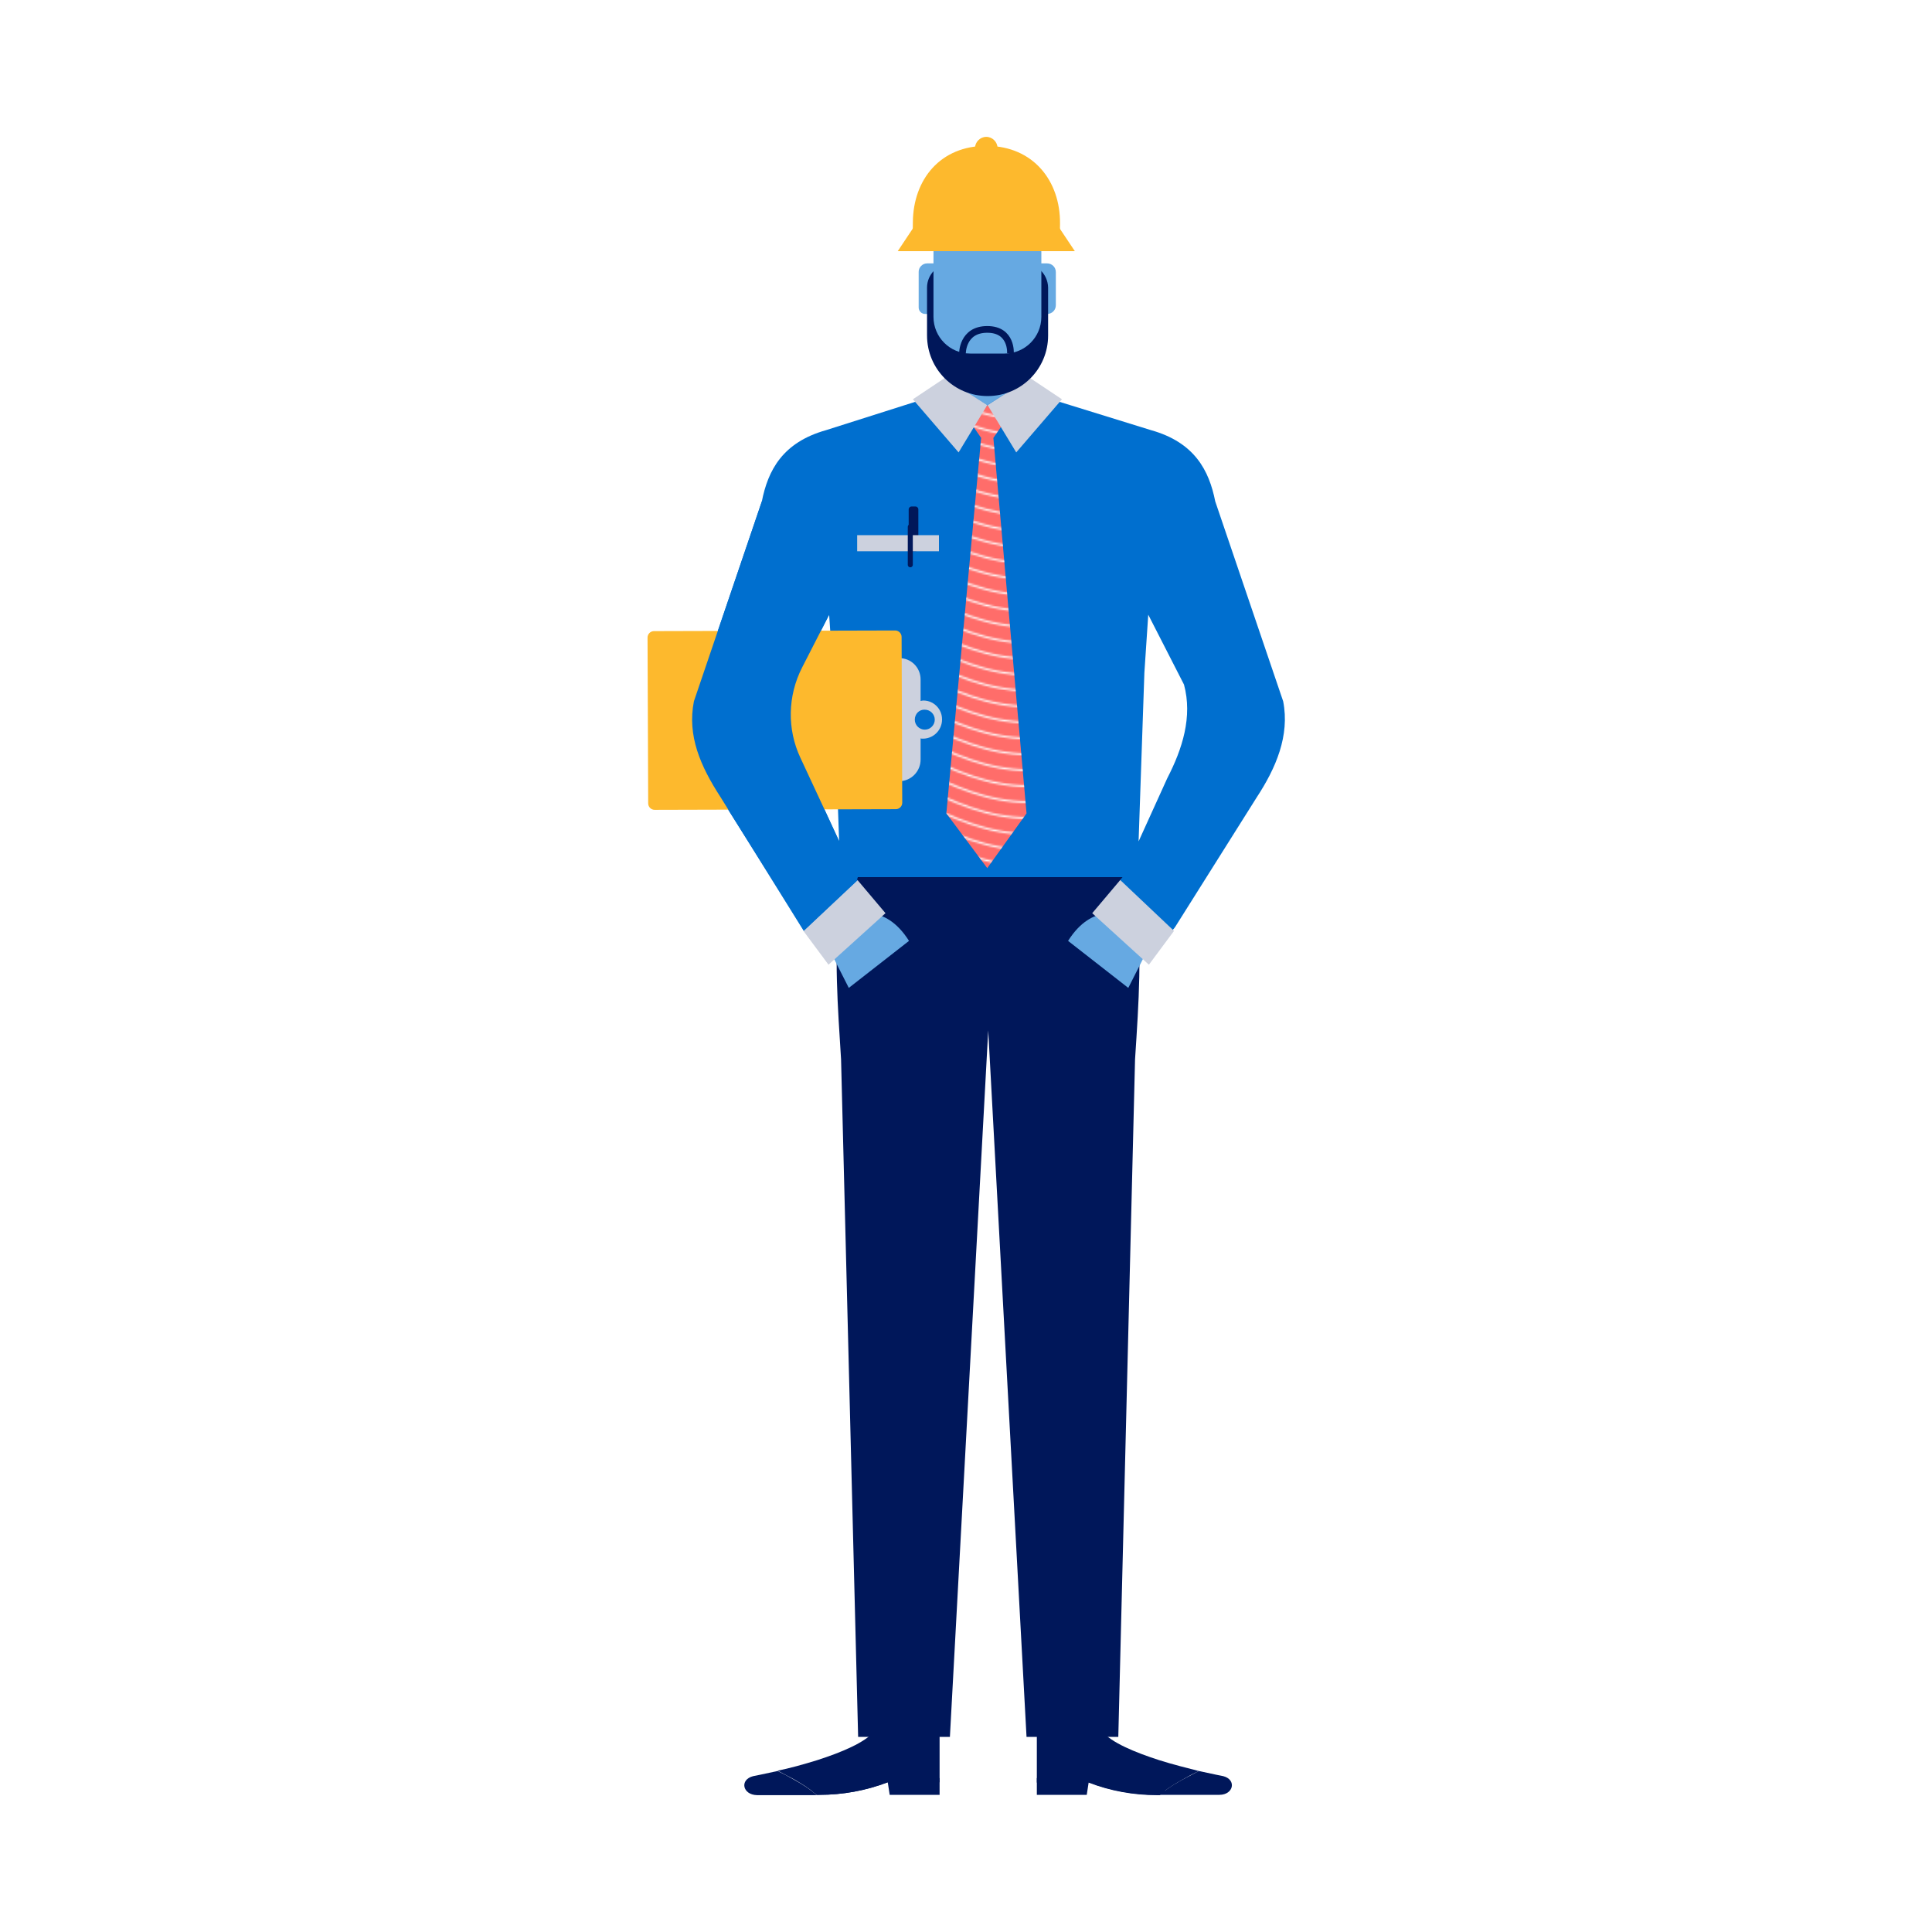 <?xml version="1.0" encoding="utf-8"?>
<!-- Generator: Adobe Illustrator 25.2.1, SVG Export Plug-In . SVG Version: 6.00 Build 0)  -->
<svg version="1.1" id="Layer_1" xmlns="http://www.w3.org/2000/svg" xmlns:xlink="http://www.w3.org/1999/xlink" x="0px" y="0px"
	 viewBox="0 0 600 600" style="enable-background:new 0 0 600 600;" xml:space="preserve">
<style type="text/css">
	.st0{fill:none;}
	.st1{fill:#FFFFFF;}
	.st2{fill:#00175A;}
	.st3{fill:#66A9E2;}
	.st4{fill:#006FCF;}
	.st5{fill:#FF6D6A;}
	.st6{fill:url(#SVGID_2_);}
	.st7{fill:#CCD1DE;}
	.st8{fill:none;stroke:#00175A;stroke-width:2.081;stroke-miterlimit:10;}
	.st9{fill:#FDB92D;}
	.st10{fill:none;stroke:#00175A;stroke-width:1.562;stroke-linecap:round;stroke-linejoin:round;stroke-miterlimit:10;}
</style>
<pattern  y="600" width="243" height="288" patternUnits="userSpaceOnUse" id="SVGID_1_" viewBox="0 -288 243 288" style="overflow:visible;">
	<g>
		<rect y="-288" class="st0" width="243" height="288"/>
		<g>
			<rect y="-288" class="st0" width="243" height="288"/>
			<g>
				<rect y="-288" class="st0" width="243" height="288"/>
				<g>
					<rect y="-288" class="st0" width="243" height="288"/>
					<path class="st1" d="M121.5-243c22.9,0,42.2-9.2,61-18c18.6-8.8,37.9-18,60.5-18v-1c-22.9,0-42.2,9.2-61,18
						c-18.6,8.8-37.9,18-60.5,18s-41.9-9.1-60.5-18c-18.8-8.8-38.1-18-61-18v1c22.7,0,41.9,9.1,60.5,18
						C79.3-252.2,98.6-243,121.5-243"/>
					<path class="st1" d="M121.5-234c22.9,0,42.2-9.2,61-18c18.6-8.8,37.9-18,60.5-18v-1c-22.9,0-42.2,9.2-61,18
						c-18.6,8.8-37.9,18-60.5,18s-41.9-9.1-60.5-18c-18.8-8.8-38.1-18-61-18v1c22.7,0,41.9,9.1,60.5,18
						C79.3-243.2,98.6-234,121.5-234"/>
					<path class="st1" d="M121.5-225c22.9,0,42.2-9.2,61-18c18.6-8.8,37.9-18,60.5-18v-1c-22.9,0-42.2,9.2-61,18
						c-18.6,8.8-37.9,18-60.5,18s-41.9-9.1-60.5-18c-18.8-8.8-38.1-18-61-18v1c22.7,0,41.9,9.1,60.5,18
						C79.3-234.2,98.6-225,121.5-225"/>
					<path class="st1" d="M121.5-216c22.9,0,42.2-9.2,61-18c18.6-8.8,37.9-18,60.5-18v-1c-22.9,0-42.2,9.2-61,18
						c-18.6,8.8-37.9,18-60.5,18s-41.9-9.1-60.5-18c-18.8-8.8-38.1-18-61-18v1c22.7,0,41.9,9.1,60.5,18
						C79.3-225.2,98.6-216,121.5-216"/>
					<path class="st1" d="M121.5-207c22.9,0,42.2-9.2,61-18c18.6-8.8,37.9-18,60.5-18v-1c-22.9,0-42.2,9.2-61,18
						c-18.6,8.8-37.9,18-60.5,18s-41.9-9.1-60.5-18c-18.8-8.8-38.1-18-61-18v1c22.7,0,41.9,9.1,60.5,18
						C79.3-216.2,98.6-207,121.5-207"/>
					<path class="st1" d="M121.5-198c22.9,0,42.2-9.2,61-18c18.6-8.8,37.9-18,60.5-18v-1c-22.9,0-42.2,9.2-61,18
						c-18.6,8.8-37.9,18-60.5,18s-41.9-9.1-60.5-18c-18.8-8.8-38.1-18-61-18v1c22.7,0,41.9,9.1,60.5,18
						C79.3-207.2,98.6-198,121.5-198"/>
					<path class="st1" d="M121.5-189c22.9,0,42.2-9.2,61-18c18.6-8.8,37.9-18,60.5-18v-1c-22.9,0-42.2,9.2-61,18
						c-18.6,8.8-37.9,18-60.5,18s-41.9-9.1-60.5-18c-18.8-8.8-38.1-18-61-18v1c22.7,0,41.9,9.1,60.5,18
						C79.3-198.2,98.6-189,121.5-189"/>
					<path class="st1" d="M121.5-180c22.9,0,42.2-9.2,61-18c18.6-8.8,37.9-18,60.5-18v-1c-22.9,0-42.2,9.2-61,18
						c-18.6,8.8-37.9,18-60.5,18s-41.9-9.1-60.5-18c-18.8-8.8-38.1-18-61-18v1c22.7,0,41.9,9.1,60.5,18
						C79.3-189.2,98.6-180,121.5-180"/>
					<path class="st1" d="M121.5-171c22.9,0,42.2-9.2,61-18c18.6-8.8,37.9-18,60.5-18v-1c-22.9,0-42.2,9.2-61,18
						c-18.6,8.8-37.9,18-60.5,18s-41.9-9.1-60.5-18c-18.8-8.8-38.1-18-61-18v1c22.7,0,41.9,9.1,60.5,18
						C79.3-180.2,98.6-171,121.5-171"/>
					<path class="st1" d="M121.5-162c22.9,0,42.2-9.2,61-18c18.6-8.8,37.9-18,60.5-18v-1c-22.9,0-42.2,9.2-61,18
						c-18.6,8.8-37.9,18-60.5,18s-41.9-9.1-60.5-18c-18.8-8.8-38.1-18-61-18v1c22.7,0,41.9,9.1,60.5,18
						C79.3-171.2,98.6-162,121.5-162"/>
					<path class="st1" d="M121.5-153c22.9,0,42.2-9.2,61-18c18.6-8.8,37.9-18,60.5-18v-1c-22.9,0-42.2,9.2-61,18
						c-18.6,8.8-37.9,18-60.5,18s-41.9-9.1-60.5-18c-18.7-8.9-38.1-18-61-18v1c22.7,0,41.9,9.1,60.5,18
						C79.3-162.2,98.6-153,121.5-153"/>
					<path class="st1" d="M121.5-144c22.9,0,42.2-9.2,61-18c18.6-8.8,37.9-18,60.5-18v-1c-22.9,0-42.2,9.2-61,18
						c-18.6,8.8-37.9,18-60.5,18s-41.9-9.1-60.5-18c-18.7-8.9-38.1-18-61-18v1c22.7,0,41.9,9.1,60.5,18
						C79.3-153.2,98.6-144,121.5-144"/>
					<path class="st1" d="M121.5-135c22.9,0,42.2-9.2,61-18c18.6-8.8,37.9-18,60.5-18v-1c-22.9,0-42.2,9.2-61,18
						c-18.6,8.8-37.9,18-60.5,18s-41.9-9.1-60.5-18c-18.7-8.9-38.1-18-61-18v1c22.7,0,41.9,9.1,60.5,18
						C79.3-144.2,98.6-135,121.5-135"/>
					<path class="st1" d="M121.5-126c22.9,0,42.2-9.2,61-18c18.6-8.8,37.9-18,60.5-18v-1c-22.9,0-42.2,9.2-61,18
						c-18.6,8.8-37.9,18-60.5,18s-41.9-9.1-60.5-18c-18.7-8.9-38.1-18-61-18v1c22.7,0,41.9,9.1,60.5,18
						C79.3-135.2,98.6-126,121.5-126"/>
					<path class="st1" d="M121.5-117c22.9,0,42.2-9.2,61-18c18.6-8.8,37.9-18,60.5-18v-1c-22.9,0-42.2,9.2-61,18
						c-18.6,8.8-37.9,18-60.5,18s-41.9-9.1-60.5-18c-18.7-8.9-38.1-18-61-18v1c22.7,0,41.9,9.1,60.5,18
						C79.3-126.2,98.6-117,121.5-117"/>
					<path class="st1" d="M121.5-108c22.9,0,42.2-9.2,61-18c18.6-8.8,37.9-18,60.5-18v-1c-22.9,0-42.2,9.2-61,18
						c-18.6,8.8-37.9,18-60.5,18s-41.9-9.1-60.5-18c-18.7-8.9-38.1-18-61-18v1c22.7,0,41.9,9.1,60.5,18
						C79.3-117.2,98.6-108,121.5-108"/>
					<path class="st1" d="M121.5-99c22.9,0,42.2-9.2,61-18c18.6-8.8,37.9-18,60.5-18v-1c-22.9,0-42.2,9.2-61,18
						c-18.6,8.8-37.9,18-60.5,18s-41.9-9.1-60.5-18c-18.7-8.9-38.1-18-61-18v1c22.7,0,41.9,9.1,60.5,18C79.3-108.2,98.6-99,121.5-99
						"/>
					<path class="st1" d="M121.5-90c22.9,0,42.2-9.2,61-18c18.6-8.8,37.9-18,60.5-18v-1c-22.9,0-42.2,9.2-61,18
						c-18.6,8.8-37.9,18-60.5,18s-41.9-9.1-60.5-18c-18.7-8.9-38.1-18-61-18v1c22.7,0,41.9,9.1,60.5,18C79.3-99.2,98.6-90,121.5-90"
						/>
					<path class="st1" d="M121.5-81c22.9,0,42.2-9.2,61-18c18.6-8.8,37.9-18,60.5-18v-1c-22.9,0-42.2,9.2-61,18
						c-18.6,8.8-37.9,18-60.5,18S79.6-91.1,61-100c-18.7-8.9-38.1-18-61-18v1c22.7,0,41.9,9.1,60.5,18C79.3-90.2,98.6-81,121.5-81"
						/>
					<path class="st1" d="M121.5-72c22.9,0,42.2-9.2,61-18c18.6-8.8,37.9-18,60.5-18v-1c-22.9,0-42.2,9.2-61,18
						c-18.6,8.8-37.9,18-60.5,18S79.6-82.1,61-91c-18.7-8.9-38.1-18-61-18v1c22.7,0,41.9,9.1,60.5,18C79.3-81.2,98.6-72,121.5-72"/>
					<path class="st1" d="M121.5-63c22.9,0,42.2-9.2,61-18c18.6-8.8,37.9-18,60.5-18v-1c-22.9,0-42.2,9.2-61,18
						c-18.6,8.8-37.9,18-60.5,18S79.6-73.1,61-82c-18.7-8.9-38.1-18-61-18v1c22.7,0,41.9,9.1,60.5,18C79.3-72.2,98.6-63,121.5-63"/>
					<path class="st1" d="M121.5-54c22.9,0,42.2-9.2,61-18c18.6-8.8,37.9-18,60.5-18v-1c-22.9,0-42.2,9.2-61,18
						c-18.6,8.8-37.9,18-60.5,18S79.6-64.1,61-73C42.3-81.9,22.9-91,0-91v1c22.7,0,41.9,9.1,60.5,18C79.3-63.2,98.6-54,121.5-54"/>
					<path class="st1" d="M121.5-45c22.9,0,42.2-9.2,61-18c18.6-8.8,37.9-18,60.5-18v-1c-22.9,0-42.2,9.2-61,18
						c-18.6,8.8-37.9,18-60.5,18S79.6-55.1,61-64C42.3-72.9,22.9-82,0-82v1c22.7,0,41.9,9.1,60.5,18C79.3-54.2,98.6-45,121.5-45"/>
					<path class="st1" d="M121.5-36c22.9,0,42.2-9.2,61-18c18.6-8.8,37.9-18,60.5-18v-1c-22.9,0-42.2,9.2-61,18
						c-18.6,8.8-37.9,18-60.5,18S79.6-46.1,61-55C42.3-63.9,22.9-73,0-73v1c22.7,0,41.9,9.1,60.5,18C79.3-45.2,98.6-36,121.5-36"/>
					<path class="st1" d="M121.5-27c22.9,0,42.2-9.2,61-18c18.6-8.8,37.9-18,60.5-18v-1c-22.9,0-42.2,9.2-61,18
						c-18.6,8.8-37.9,18-60.5,18S79.6-37.1,61-46C42.3-54.9,22.9-64,0-64v1c22.7,0,41.9,9.1,60.5,18C79.3-36.2,98.6-27,121.5-27"/>
					<path class="st1" d="M121.5-18c22.9,0,42.2-9.2,61-18c18.6-8.8,37.9-18,60.5-18v-1c-22.9,0-42.2,9.2-61,18
						c-18.6,8.8-37.9,18-60.5,18S79.6-28.1,61-37C42.3-45.9,22.9-55,0-55v1c22.7,0,41.9,9.1,60.5,18C79.3-27.2,98.6-18,121.5-18"/>
					<path class="st1" d="M121.5-9c22.9,0,42.2-9.2,61-18c18.6-8.8,37.9-18,60.5-18v-1c-22.9,0-42.2,9.2-61,18
						c-18.6,8.8-37.9,18-60.5,18S79.6-19.1,61-28C42.3-36.9,22.9-46,0-46v1c22.7,0,41.9,9.1,60.5,18C79.3-18.2,98.6-9,121.5-9"/>
					<path class="st1" d="M243-36v-1c-22.9,0-42.2,9.2-61,18c-18.6,8.8-37.9,18-60.5,18S79.6-10.1,61-19C42.3-27.9,22.9-37,0-37v1
						c22.7,0,41.9,9.1,60.5,18c18.7,8.9,38.1,18,61,18s42.2-9.2,61-18C201.1-26.9,220.3-36,243-36"/>
					<path class="st1" d="M182.5-9c18.6-8.8,37.9-18,60.5-18v-1c-22.9,0-42.2,9.2-61,18c-7.3,3.5-14.7,7-22.4,10h2.7
						C169.2-2.8,175.9-5.9,182.5-9"/>
					<path class="st1" d="M61-10C42.3-18.9,22.9-28,0-28v1c22.7,0,41.9,9.1,60.5,18c6.6,3.1,13.2,6.3,20.1,9h2.7
						C75.7-3,68.3-6.5,61-10"/>
					<path class="st1" d="M182.5,0c18.6-8.8,37.9-18,60.5-18v-1c-22.9,0-42.2,9.2-61,18c-0.7,0.3-1.3,0.6-2,1h2.3
						C182.4,0,182.4,0,182.5,0"/>
					<path class="st1" d="M61-1C42.3-9.9,22.9-19,0-19v1c22.7,0,41.9,9.1,60.5,18h0.1H63C62.3-0.3,61.6-0.6,61-1"/>
					<path class="st1" d="M243-9v-1c-15.8,0-29.9,4.4-43.3,10h2.6C215-5.1,228.3-9,243-9"/>
					<path class="st1" d="M0-10v1c14.7,0,28,3.9,40.7,9h2.6C29.9-5.6,15.8-10,0-10"/>
					<path class="st1" d="M243-1c-4.4,0-8.8,0.3-13.2,1H243V-1z"/>
					<path class="st1" d="M0-1v1h13.2C8.8-0.7,4.4-1,0-1"/>
					<path class="st1" d="M162.1-287.9h-2.7c-14,5.4-25.8,7.9-37.9,7.9s-23.9-2.4-37.9-7.9h-2.7c15.2,6.2,27.7,8.9,40.6,8.9
						S146.9-281.7,162.1-287.9"/>
					<path class="st1" d="M182.1-287.9h-2.3c-18,8.5-36.6,16.9-58.3,16.9s-40.3-8.4-58.3-16.9h-2.3c18.6,8.8,37.9,17.9,60.6,17.9
						S163.5-279.1,182.1-287.9"/>
					<path class="st1" d="M121.5-261c22.9,0,42.2-9.2,61-18c6.4-3,12.9-6.1,19.5-8.8h-2.6c-5.9,2.4-11.7,5.2-17.4,7.8
						c-18.6,8.8-37.9,18-60.5,18s-41.9-9.1-60.5-18c-5.7-2.7-11.5-5.4-17.4-7.9H41c6.6,2.7,13.2,5.8,19.5,8.9
						C79.3-270.2,98.6-261,121.5-261"/>
					<path class="st1" d="M121.5-252c22.9,0,42.2-9.2,61-18c17.4-8.2,35.3-16.7,56-17.8h-9.4c-17,2.6-32.2,9.8-47.1,16.8
						c-18.6,8.8-37.9,18-60.5,18s-41.9-9.1-60.5-18c-14.9-7-30.1-14.2-47.1-16.9H4.5c20.7,1.1,38.7,9.6,56,17.8
						C79.3-261.2,98.6-252,121.5-252"/>
					<path class="st1" d="M243-288c-1.5,0-3,0-4.5,0.1h4.5V-288z"/>
					<path class="st1" d="M0-288v0.1h4.5C3-288,1.5-288,0-288"/>
				</g>
			</g>
		</g>
	</g>
</pattern>
<g id="contruction">
	<g>
		<path class="st2" d="M342.2,537.6l-20.2,0.1v3.5v12.4h16.1c6.7,2.6,13.9,3.9,21.2,3.9h0.9c2-1.9,4.5-3.4,7-4.8
			c1.7-1,3.4-1.9,5.1-2.7c-3.5-0.9-8-2-12.4-3.4C352.5,544.2,345.1,541.2,342.2,537.6L342.2,537.6z"/>
		<path class="st2" d="M253.9,546.6c-4.5,1.4-8.9,2.6-12.4,3.3c1.7,0.9,3.4,1.8,5.1,2.7c2.4,1.4,4.9,2.9,7,4.8h0.9
			c7.2,0,14.4-1.3,21.2-3.9h16.1v-12.4v-3.5h-20.2l0,0C268.6,541.2,261.3,544.2,253.9,546.6"/>
		<path class="st2" d="M275.7,552.2c-8.5,3-16.8,3.8-23.7,3.9c0.5,0.4,1.1,0.8,1.6,1.3h0.9c7.2,0,14.4-1.3,21.2-3.9l0.6,3.9h15.5
			v-3.9v-1.3H275.7L275.7,552.2"/>
		<path class="st2" d="M233.9,551.6c-4.3,1.1-3.3,5.8,1.2,5.9h18.5c-2-1.9-4.5-3.4-7-4.8c-1.7-1-3.4-1.9-5.1-2.7
			C237,551,233.9,551.6,233.9,551.6"/>
		<path class="st2" d="M261.2,329c-1-16.2-2.3-32.5-0.4-48.6h92c1.9,15,0.9,30.3-0.3,48.6l-5.2,210.4h-28.5L306.9,320L295,539.4
			h-28.5L261.2,329"/>
		<rect x="260.9" y="272.4" class="st2" width="92" height="9.5"/>
		<rect x="278.9" y="272.4" class="st2" width="3.9" height="10.6"/>
		<rect x="331.3" y="272.4" class="st2" width="3.9" height="10.6"/>
		<path class="st3" d="M357.8,292.2l-7.4,14.6l-18.7-14.6c7.7-12.2,17.1-7.8,17.1-7.8L357.8,292.2z"/>
		<path class="st3" d="M256.2,292.2l7.4,14.6l18.7-14.6c-7.7-12.2-17.1-7.8-17.1-7.8L256.2,292.2z"/>
		<path class="st3" d="M282.4,126.2c4.6,0,11.3-3.4,11.3-7.6V96.8h26v21.8c0,4.2,6.7,7.6,11.3,7.6
			C331,126.2,282.4,126.2,282.4,126.2z"/>
		<path class="st4" d="M215.5,217.8c-2.1,10.7,2,20.1,8.2,29.8l25.4,40.3c1.7,2.8,5.7,3.1,7.9,0.6l8.4-9.8c1.2-1.5,1.5-3.5,0.7-5.3
			l0.3-1h82.2l-0.8,1c-0.8,1.8-0.5,3.9,0.8,5.4l8.3,9.6c2.2,2.6,6.3,2.3,8.1-0.6l25.3-40.2c5.9-9,10.3-19.1,8.2-29.8l-21.1-62.1
			c-1.9-9.6-6.4-18.3-19.9-22.1l-34.9-10.8c0,0-2.7-3.2-2.7-5.3l-13.3,8.3l-13.3-8.3c0,2-2.8,5.3-2.8,5.3l-34,10.8
			c-13.5,3.8-18,12.5-19.9,22.1L215.5,217.8 M353.6,261.3l1.8-52.4l1.2-18l11.1,21.7c2.7,10-0.5,20-5.2,29.1L353.6,261.3z
			 M251.6,241.7c-4.8-9.7-7.9-19.1-5.2-29.1l11.1-21.7l1.3,19.4l1.8,51L251.6,241.7"/>
		<polygon class="st5" points="293.9,252.6 306.6,269.6 318.8,252.6 308.5,136 311.8,131.2 306.7,125.8 301.4,131.2 304.7,136 		"/>
		<pattern  id="SVGID_2_" xlink:href="#SVGID_1_" patternTransform="matrix(0.55 0 0 0.55 -9637.785 3621.937)">
		</pattern>
		<polygon class="st6" points="293.9,252.6 306.6,269.6 318.8,252.6 308.5,136 311.8,131.2 306.7,125.8 301.4,131.2 304.7,136 		"/>
		<polygon class="st7" points="315.6,140.5 329.8,124 319.9,117.4 306.7,125.8 		"/>
		<polygon class="st7" points="297.7,140.5 283.5,124 293.4,117.4 306.6,125.8 		"/>
		<path class="st1" d="M287.9,95.5l-0.1-29.9c0-6.3,5.1-11.3,11.3-11.3h15c6.3,0,11.3,5.1,11.3,11.3v29.9H287.9L287.9,95.5z"/>
		<path class="st1" d="M315,108.2c4.8,0,8.7-3.9,8.7-8.7v-25c0-4.8-3.9-8.7-8.7-8.7h-16.7c-4.8,0-8.7,3.9-8.7,8.7v25
			c0,4.8,3.9,8.7,8.7,8.7H315"/>
		<path class="st3" d="M289.9,97.5c1.5,0,2.7-1.2,2.7-2.7V84.5c0-1.5-1.2-2.7-2.7-2.7h-2c-1.4,0-2.6,1.2-2.6,2.6v11.1
			c0,1.1,0.9,2,2,2H289.9"/>
		<path class="st3" d="M325.2,97.5c1.5,0,2.7-1.2,2.7-2.7V84.5c0-1.5-1.2-2.7-2.7-2.7h-2c-1.4,0-2.6,1.2-2.6,2.6v11.1
			c0,1.1,0.9,2,2,2H325.2"/>
		<path class="st2" d="M317.9,81.8c4.1,0,7.5,3.3,7.6,7.5v14.9c0,10.4-8.4,18.8-18.8,18.8s-18.8-8.4-18.8-18.8V89.3
			c0-4.1,3.4-7.5,7.5-7.5H317.9"/>
		<path class="st3" d="M291.2,76.9c-0.7,0-1.3,0.6-1.3,1.3v20.2c0,6.3,5.1,11.4,11.4,11.4H312c6.3,0,11.4-5.1,11.4-11.4V78.2
			c0-0.7-0.6-1.3-1.3-1.3L291.2,76.9"/>
		<path class="st8" d="M298.9,109.8c0,0-0.1-7.5,7.7-7.5c7.8,0,7.2,7.5,7.2,7.5"/>
		<path class="st9" d="M283.4,77l0.1-8c0.1-13.2,8.5-23.8,23-23.7s22.8,11,22.7,24.1l-0.1,8L283.4,77z"/>
		<polygon class="st9" points="333.8,78 278.8,78 284,70.2 328.6,70.2 		"/>
		<path class="st9" d="M309.8,72V46c0-1.9-1.6-3.5-3.5-3.5s-3.5,1.6-3.5,3.5v26H309.8z"/>
		<polygon class="st7" points="347.9,273.3 339.2,283.6 356.8,299.6 364.6,289.1 		"/>
		<polygon class="st7" points="266.3,273.3 275,283.6 257.3,299.6 249.5,289.1 		"/>
		<rect x="297.3" y="272.5" class="st2" width="18.6" height="10"/>
		<path class="st2" d="M338.1,552.2H322v1.3v3.9h15.5l0.6-3.9c6.7,2.6,13.9,3.9,21.2,3.9h0.9h18.5c4.4,0,5.4-4.7,1.2-5.8
			c0,0-3.1-0.6-7.6-1.6c-1.7,0.9-3.4,1.8-5.1,2.7c-1.8,1-3.7,2.1-5.4,3.4C354.8,556,346.5,555.2,338.1,552.2L338.1,552.2
			L338.1,552.2z"/>
		<path class="st7" d="M285.9,211c0-3.7-3-6.7-6.7-6.6h-1.4l0.1,38.2h1.4c3.6,0,6.6-3,6.6-6.7v-6.6c0.2,0.1,0.4,0.1,0.7,0.1
			c3.8,0,6.7-3.5,5.8-7.4c-0.5-2.1-2.2-3.8-4.3-4.3c-1-0.2-1.6-0.2-2.2,0V211 M284.1,223.5c0-1.8,1.4-3.2,3.1-3.1
			c1.7,0,3.1,1.4,3.1,3.1c0,1.7-1.4,3.1-3.1,3.1S284.1,225.2,284.1,223.5"/>
		<path class="st9" d="M201.3,249.5c0,1.1,0.9,2,2,2l74.9-0.2c1.1,0,2-0.9,2-2l-0.2-51.5c0-1.1-0.9-2-2-2l-74.9,0.2
			c-1.1,0-2,0.9-2,2L201.3,249.5"/>
		<path class="st4" d="M215.5,217.8c-2.1,10.7,2,20.1,8.3,29.8l25.8,41.5l16.7-15.7l-17.7-38c-4.2-8.9-4-19.3,0.5-28.1l8.4-16.4
			l-20.9-35.2L215.5,217.8"/>
		<path class="st2" d="M283.1,171.2c-0.5,0-0.9-0.4-0.9-0.9v-12.1c0-0.5,0.4-0.9,0.9-0.9h1.2c0.5,0,0.9,0.4,0.9,0.9v12.1
			c0,0.5-0.4,0.9-0.9,0.9H283.1"/>
		<rect x="266.2" y="166.2" class="st7" width="25.4" height="5"/>
		<line class="st10" x1="282.7" y1="175.4" x2="282.7" y2="163.6"/>
	</g>
</g>
</svg>
